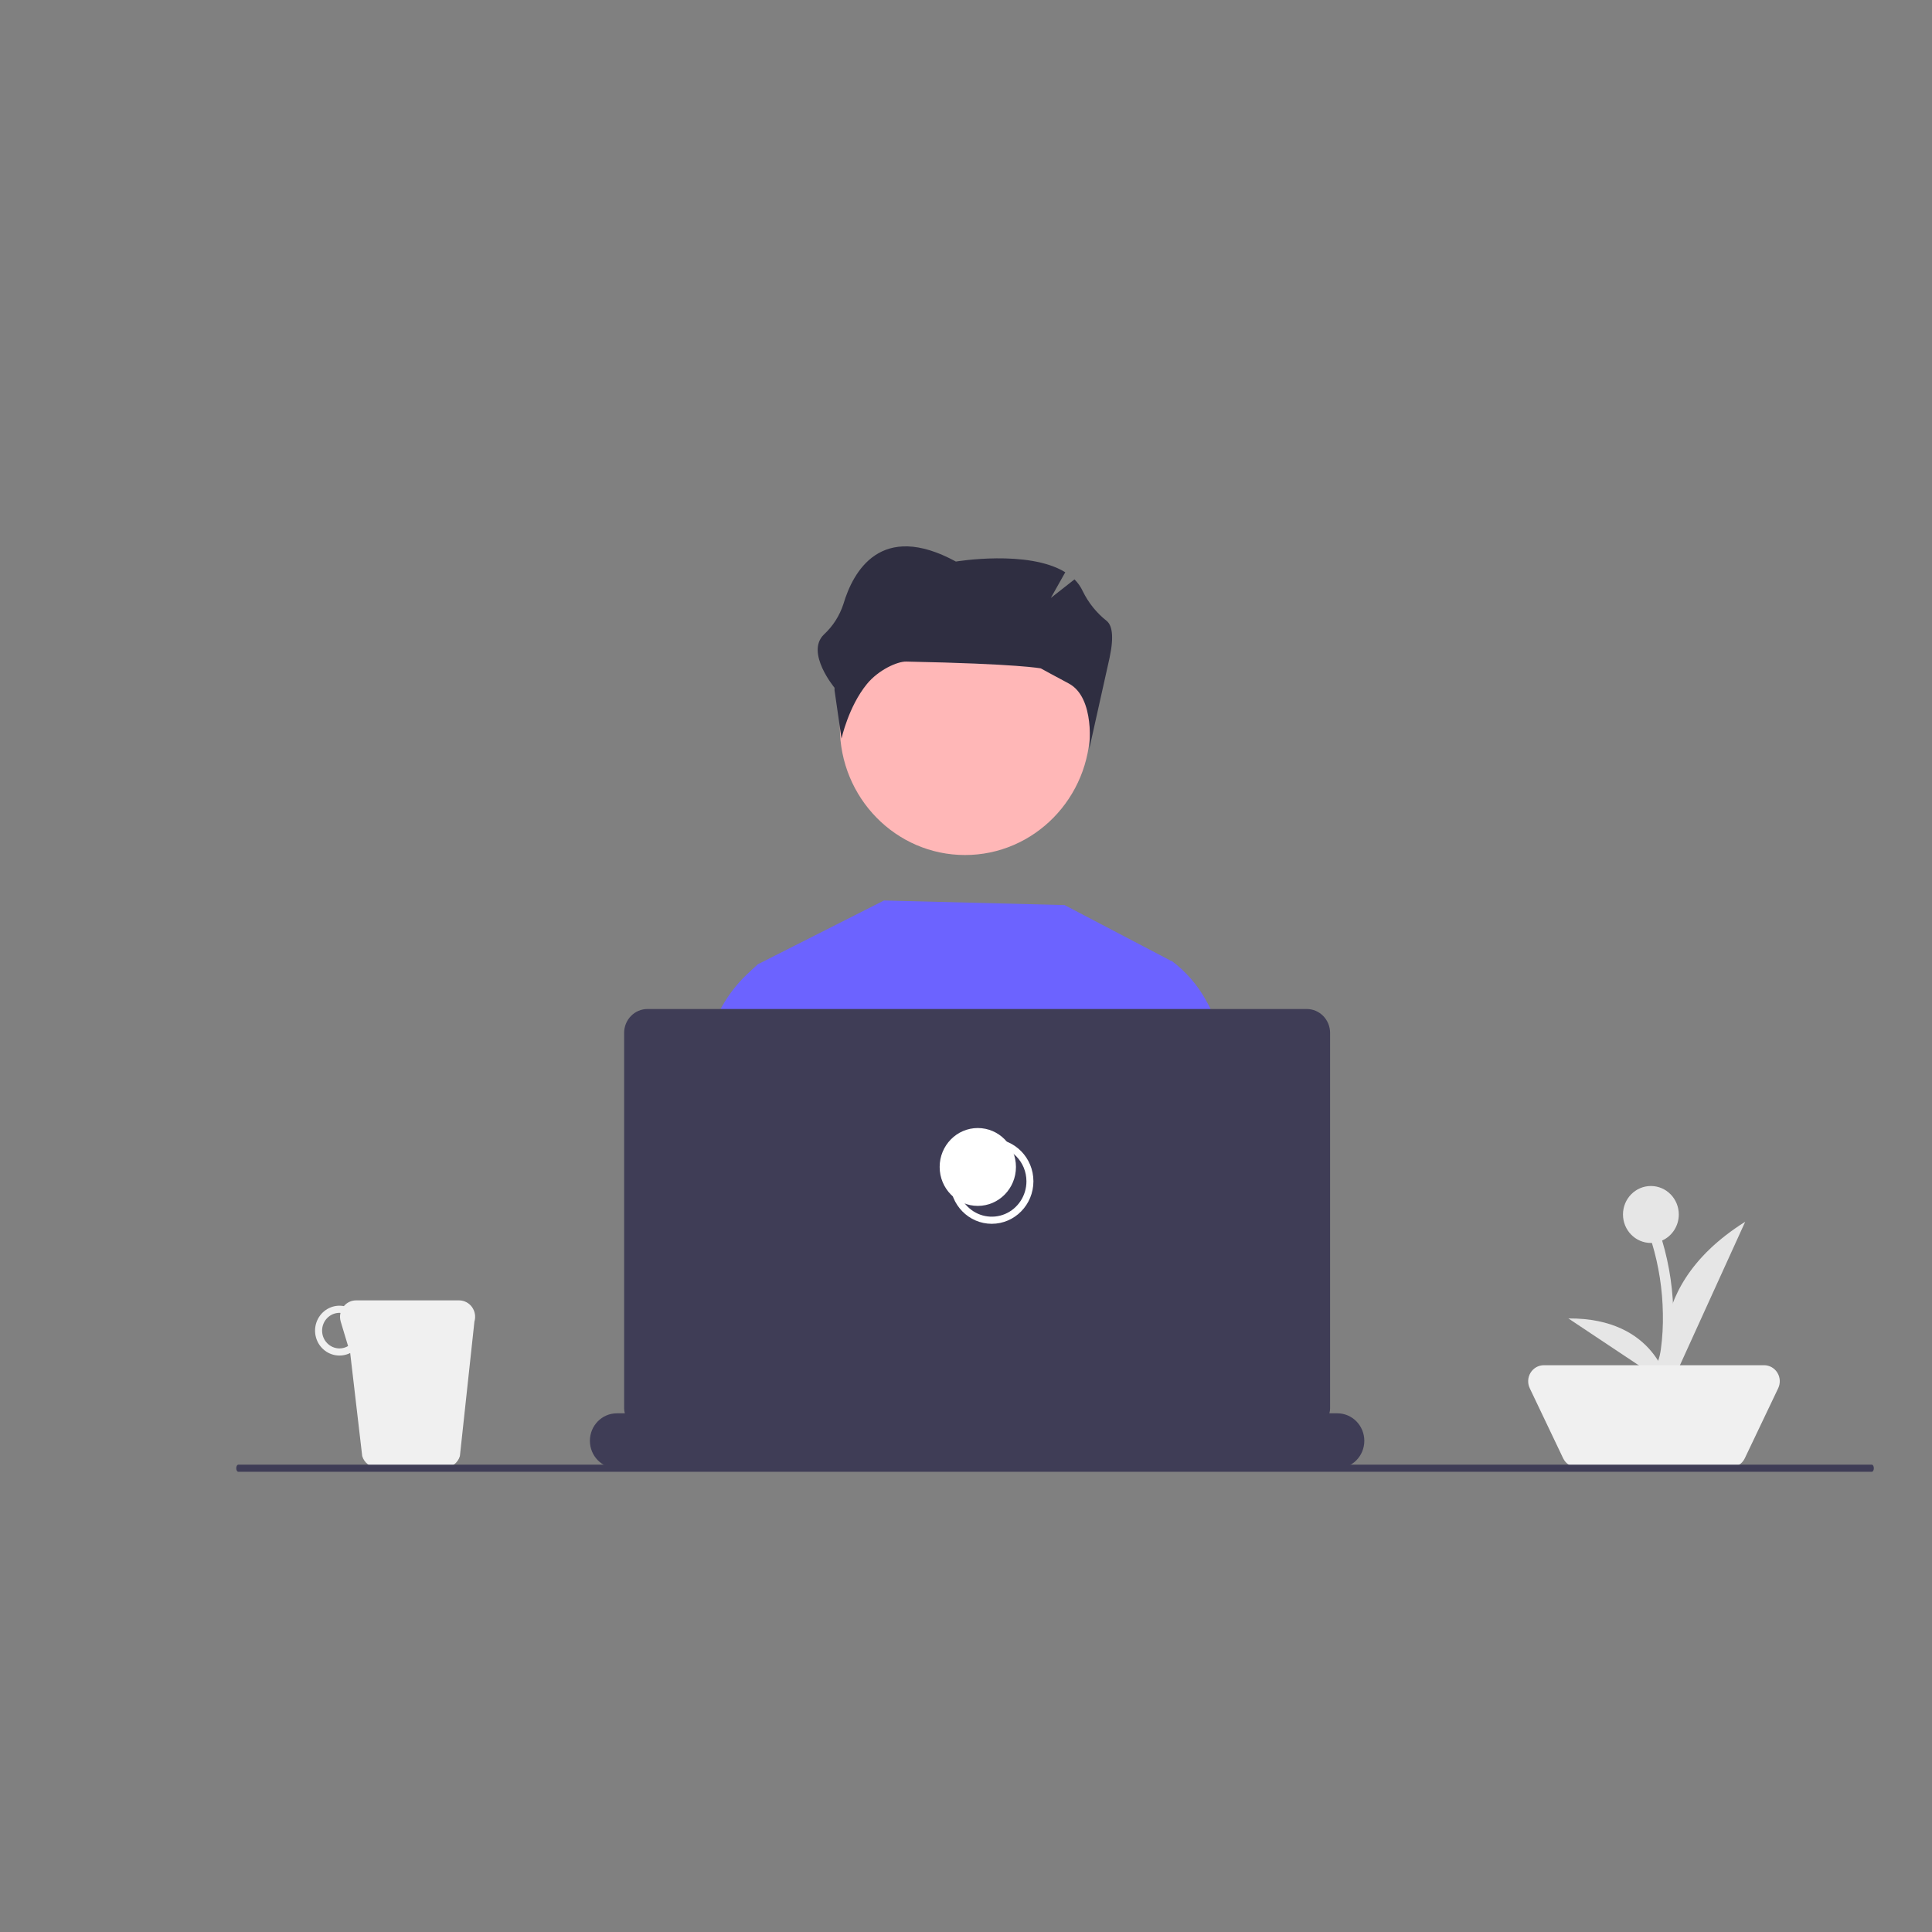 <?xml version="1.0" encoding="UTF-8" standalone="no" ?>
<!DOCTYPE svg PUBLIC "-//W3C//DTD SVG 1.1//EN" "http://www.w3.org/Graphics/SVG/1.1/DTD/svg11.dtd">
<svg xmlns="http://www.w3.org/2000/svg" xmlns:xlink="http://www.w3.org/1999/xlink" version="1.1" width="1080" height="1080" viewBox="0 0 1080 1080" xml:space="preserve">
<rect x="0" y="0" width="1080" height="1080" fill="#808080" stroke="none"/>
<desc>Created with Fabric.js 5.2.4</desc>
<defs>
</defs>
<g transform="matrix(1 0 0 1 540 540)" id="f8c69cb6-57fd-404c-9573-694e5e41fd57"  >
<rect style="stroke: none; stroke-width: 1; stroke-dasharray: none; stroke-linecap: butt; stroke-dashoffset: 0; stroke-linejoin: miter; stroke-miterlimit: 4; fill: rgb(255,255,255); fill-rule: nonzero; opacity: 1; visibility: hidden;" vector-effect="non-scaling-stroke"  x="-540" y="-540" rx="0" ry="0" width="1080" height="1080" />
</g>
<g transform="matrix(1 0 0 1 540 540)" id="5c5bd05e-09fa-495f-b26d-76127afedd24"  >
</g>
<g transform="matrix(1 0 0 1 540 540)"  >
<rect style="stroke: none; stroke-width: 1; stroke-dasharray: none; stroke-linecap: butt; stroke-dashoffset: 0; stroke-linejoin: miter; stroke-miterlimit: 4; fill: rgb(255,255,255); fill-rule: nonzero; opacity: 1; visibility: hidden;" vector-effect="non-scaling-stroke"  x="-540" y="-540" rx="0" ry="0" width="1080" height="1080" />
</g>
<g transform="matrix(1.95 0 0 1.99 220.85 773.68)"  >
<path style="stroke: none; stroke-width: 1; stroke-dasharray: none; stroke-linecap: butt; stroke-dashoffset: 0; stroke-linejoin: miter; stroke-miterlimit: 4; fill: rgb(240,240,240); fill-rule: nonzero; opacity: 1;" vector-effect="non-scaling-stroke"  transform=" translate(-242.42, -555)" d="M 260.756 531.5 L 231.244 531.5 C 229.896 531.497 228.616 532.089 227.745 533.117 C 224.756 532.568 221.755 534.01 220.316 536.686 C 218.877 539.363 219.329 542.662 221.435 544.852 C 223.541 547.043 226.82 547.624 229.551 546.29 L 232.999 575.245 C 233.594 577.18 235.382 578.5 237.406 578.5 L 256.594 578.5 C 258.619 578.5 260.406 577.18 261.001 575.245 L 265.164 537.468 C 265.594 536.069 265.335 534.549 264.466 533.372 C 263.596 532.195 262.22 531.5 260.756 531.5 Z M 226.5 545 C 223.739 545 221.5 542.761 221.5 540 C 221.5 537.239 223.739 535 226.5 535 C 226.591 535 226.676 535.022 226.767 535.027 C 226.568 535.832 226.592 536.676 226.836 537.468 L 228.948 544.332 C 228.204 544.765 227.36 544.995 226.5 545 Z" stroke-linecap="round" />
</g>
<g transform="matrix(1.95 0 0 1.99 922.85 717.47)"  >
<path style="stroke: none; stroke-width: 1; stroke-dasharray: none; stroke-linecap: butt; stroke-dashoffset: 0; stroke-linejoin: miter; stroke-miterlimit: 4; fill: rgb(230,230,230); fill-rule: nonzero; opacity: 1;" vector-effect="non-scaling-stroke"  transform=" translate(-601.41, -526.88)" d="M 609.414 507.5 C 609.414 503.082 605.832 499.5 601.414 499.5 C 596.996 499.5 593.414 503.082 593.414 507.5 C 593.414 511.918 596.996 515.5 601.414 515.5 C 601.514 515.5 601.61 515.489 601.709 515.485 C 603.687 521.915 604.744 528.593 604.848 535.32 C 604.924 538.673 604.732 542.028 604.275 545.351 C 603.927 547.708 603.277 550.414 600.936 551.515 C 599.19 552.336 600.711 554.924 602.45 554.105 C 605.09 552.863 606.374 550.079 606.95 547.358 C 607.607 543.85 607.909 540.284 607.853 536.715 C 607.884 529.296 606.801 521.915 604.639 514.818 C 607.54 513.541 609.413 510.67 609.414 507.5 Z" stroke-linecap="round" />
</g>
<g transform="matrix(1.95 0 0 1.99 952.99 728.94)"  >
<path style="stroke: none; stroke-width: 1; stroke-dasharray: none; stroke-linecap: butt; stroke-dashoffset: 0; stroke-linejoin: miter; stroke-miterlimit: 4; fill: rgb(230,230,230); fill-rule: nonzero; opacity: 1;" vector-effect="non-scaling-stroke"  transform=" translate(-616.84, -532.6)" d="M 606.97 555.707 C 606.97 555.707 596.243 529.303 628.423 509.5 Z" stroke-linecap="round" />
</g>
<g transform="matrix(1.95 0 0 1.99 904.62 755.58)"  >
<path style="stroke: none; stroke-width: 1; stroke-dasharray: none; stroke-linecap: butt; stroke-dashoffset: 0; stroke-linejoin: miter; stroke-miterlimit: 4; fill: rgb(230,230,230); fill-rule: nonzero; opacity: 1;" vector-effect="non-scaling-stroke"  transform=" translate(-592.1, -545.9)" d="M 606.395 555.227 C 606.395 555.227 603.123 536.407 577.796 536.569 Z" stroke-linecap="round" />
</g>
<g transform="matrix(1.95 0 0 1.99 924.58 791.7)"  >
<path style="stroke: none; stroke-width: 1; stroke-dasharray: none; stroke-linecap: butt; stroke-dashoffset: 0; stroke-linejoin: miter; stroke-miterlimit: 4; fill: rgb(240,240,240); fill-rule: nonzero; opacity: 1;" vector-effect="non-scaling-stroke"  transform=" translate(-602.35, -564)" d="M 624.34 578.34 L 580.36 578.34 C 578.639 578.34 577.068 577.357 576.315 575.809 L 566.739 556.126 C 566.061 554.732 566.149 553.087 566.971 551.773 C 567.793 550.458 569.234 549.66 570.784 549.66 L 633.915 549.66 C 635.466 549.66 636.907 550.458 637.729 551.773 C 638.551 553.087 638.639 554.732 637.961 556.126 L 628.385 575.809 C 627.632 577.357 626.062 578.34 624.34 578.34 Z" stroke-linecap="round" />
</g>
<g transform="matrix(1.14 0 0 1.99 589.78 820.75)"  >
<path style="stroke: none; stroke-width: 1; stroke-dasharray: none; stroke-linecap: butt; stroke-dashoffset: 0; stroke-linejoin: miter; stroke-miterlimit: 4; fill: rgb(63,61,86); fill-rule: nonzero; opacity: 1;" vector-effect="non-scaling-stroke"  transform=" translate(-600, -578.5)" d="M 1000.5 579.5 L 199.5 579.5 C 198.948 579.5 198.5 579.052 198.5 578.5 C 198.5 577.948 198.948 577.5 199.5 577.5 L 1000.5 577.5 C 1001.052 577.5 1001.5 577.948 1001.5 578.5 C 1001.5 579.052 1001.052 579.5 1000.5 579.5 Z" stroke-linecap="round" />
</g>
<g transform="matrix(1.95 0 0 1.99 544.43 659.99)"  >
<polygon style="stroke: none; stroke-width: 1; stroke-dasharray: none; stroke-linecap: butt; stroke-dashoffset: 0; stroke-linejoin: miter; stroke-miterlimit: 4; fill: rgb(108,99,255); fill-rule: nonzero; opacity: 1;" vector-effect="non-scaling-stroke"  points="-42.42,23.17 -61.85,-50.32 -64.1,-58.8 -61.99,-60.76 -25.77,-78.7 25.99,-77.41 56.38,-61.81 56.54,-50.32 58.04,53.28 64.1,78.7 -47.07,78.7 -38.44,38.21 -42.42,23.17 " />
</g>
<g transform="matrix(1.95 0 0 1.99 675.52 676.9)"  >
<path style="stroke: none; stroke-width: 1; stroke-dasharray: none; stroke-linecap: butt; stroke-dashoffset: 0; stroke-linejoin: miter; stroke-miterlimit: 4; fill: rgb(108,99,255); fill-rule: nonzero; opacity: 1;" vector-effect="non-scaling-stroke"  transform=" translate(-474.94, -506.7)" d="M 493.429 576.96 L 464.455 576.96 L 456.456 519.2 L 458.55 447.942 L 458.838 438.248 L 464.369 436.444 C 468.538 439.488 471.984 443.414 474.462 447.942 C 478.016 454.129 480.969 462.995 480.235 474.916 C 480.235 474.916 480.891 488.993 480.266 498.367 C 479.836 504.772 487.312 545.26 493.429 576.96 Z" stroke-linecap="round" />
</g>
<g transform="matrix(1.95 0 0 1.99 421.66 678.4)"  >
<path style="stroke: none; stroke-width: 1; stroke-dasharray: none; stroke-linecap: butt; stroke-dashoffset: 0; stroke-linejoin: miter; stroke-miterlimit: 4; fill: rgb(108,99,255); fill-rule: nonzero; opacity: 1;" vector-effect="non-scaling-stroke"  transform=" translate(-345.12, -507.45)" d="M 365.676 520.692 L 365.575 521.427 L 357.888 576.96 L 324.571 576.96 C 327.243 545.495 330.383 506.155 329.961 499.851 C 329.337 490.485 329.993 476.4 329.993 476.4 C 329.196 463.488 332.735 454.176 336.664 447.942 C 338.641 444.773 341.076 441.915 343.89 439.459 C 344.514 438.911 345.171 438.402 345.858 437.936 L 351.389 439.732 L 352.834 447.942 Z" stroke-linecap="round" />
</g>
<g transform="matrix(1.95 0 0 1.99 539.46 406.57)"  >
<path style="stroke: none; stroke-width: 1; stroke-dasharray: none; stroke-linecap: butt; stroke-dashoffset: 0; stroke-linejoin: miter; stroke-miterlimit: 4; fill: rgb(255,183,183); fill-rule: nonzero; opacity: 1;" vector-effect="non-scaling-stroke"  transform=" translate(-405.4, -371.27)" d="M 369.517 371.266 C 369.517 391.082 385.581 407.146 405.396 407.146 C 425.212 407.146 441.276 391.082 441.276 371.266 C 441.276 351.451 425.212 335.387 405.396 335.387 L 405.396 335.387 C 385.63 335.337 369.566 351.321 369.517 371.088 Q 369.517 371.177 369.517 371.266 Z" stroke-linecap="round" />
</g>
<g transform="matrix(1.95 0 0 1.99 546.21 692.41)"  >
<path style="stroke: none; stroke-width: 1; stroke-dasharray: none; stroke-linecap: butt; stroke-dashoffset: 0; stroke-linejoin: miter; stroke-miterlimit: 4; fill: rgb(63,61,86); fill-rule: nonzero; opacity: 1;" vector-effect="non-scaling-stroke"  transform=" translate(-409, -514.45)" d="M 520 571.238 L 520 571.238 C 520 575.503 516.543 578.96 512.278 578.96 L 305.722 578.96 C 301.457 578.96 298 575.503 298 571.238 L 298 571.238 C 298 566.974 301.457 563.516 305.722 563.516 L 308.014 563.516 C 307.883 563.056 307.815 562.581 307.812 562.102 L 307.812 456.649 C 307.812 452.945 310.814 449.942 314.518 449.942 L 503.482 449.942 C 507.186 449.942 510.188 452.945 510.188 456.648 L 510.188 562.102 C 510.189 562.581 510.121 563.057 509.986 563.516 L 512.278 563.516 C 514.326 563.516 516.29 564.33 517.738 565.778 C 519.186 567.226 520 569.19 520 571.238 Z" stroke-linecap="round" />
</g>
<g transform="matrix(1.95 0 0 1.99 554.41 660.35)"  >
<path style="stroke: none; stroke-width: 1; stroke-dasharray: none; stroke-linecap: butt; stroke-dashoffset: 0; stroke-linejoin: miter; stroke-miterlimit: 4; fill: rgb(255,255,255); fill-rule: nonzero; opacity: 1;" vector-effect="non-scaling-stroke"  transform=" translate(-413, -498.23)" d="M 413 510.171 C 406.408 510.171 401.064 504.827 401.064 498.235 C 401.064 491.643 406.408 486.298 413 486.298 C 419.593 486.298 424.937 491.642 424.937 498.234 C 424.929 504.824 419.59 510.163 413 510.171 Z M 413 488.298 C 408.982 488.298 405.358 490.719 403.821 494.432 C 402.283 498.145 403.133 502.419 405.975 505.261 C 408.816 508.102 413.09 508.953 416.803 507.414 C 420.516 505.876 422.937 502.253 422.937 498.234 C 422.93 492.749 418.485 488.305 413 488.298 Z" stroke-linecap="round" />
</g>
<g transform="matrix(1.95 0 0 1.99 546.6 652.34)"  >
<circle style="stroke: none; stroke-width: 1; stroke-dasharray: none; stroke-linecap: butt; stroke-dashoffset: 0; stroke-linejoin: miter; stroke-miterlimit: 4; fill: rgb(255,255,255); fill-rule: nonzero; opacity: 1;" vector-effect="non-scaling-stroke"  cx="0" cy="0" r="10.936" />
</g>
<g transform="matrix(1.95 0 0 1.99 539.38 362.13)"  >
<path style="stroke: none; stroke-width: 1; stroke-dasharray: none; stroke-linecap: butt; stroke-dashoffset: 0; stroke-linejoin: miter; stroke-miterlimit: 4; fill: rgb(47,46,65); fill-rule: nonzero; opacity: 1;" vector-effect="non-scaling-stroke"  transform=" translate(-405.37, -349)" d="M 446.039 341.462 C 443.146 339.229 440.795 336.372 439.16 333.104 C 438.576 331.861 437.771 330.736 436.784 329.782 L 430 335 L 434.146 327.779 C 423.527 321.36 402.792 324.769 402.792 324.769 C 381.222 313.283 373.301 327.621 370.54 336.714 C 369.446 340.004 367.517 342.955 364.942 345.277 C 359.621 350.35 368 360.219 368 360.219 L 368 360.916 L 370 374.5 C 370 374.5 372 365.5 377.278 359.176 C 380.605 355.188 386.021 352.817 388.537 352.867 C 421 353.5 427.146 354.785 427.146 354.785 C 427.146 354.785 432.642 357.738 435.069 358.978 C 442.913 362.987 441 377.5 441 377.5 L 446.861 351.741 C 448.214 345.497 447.463 342.632 446.039 341.462 Z" stroke-linecap="round" />
</g>
</svg>